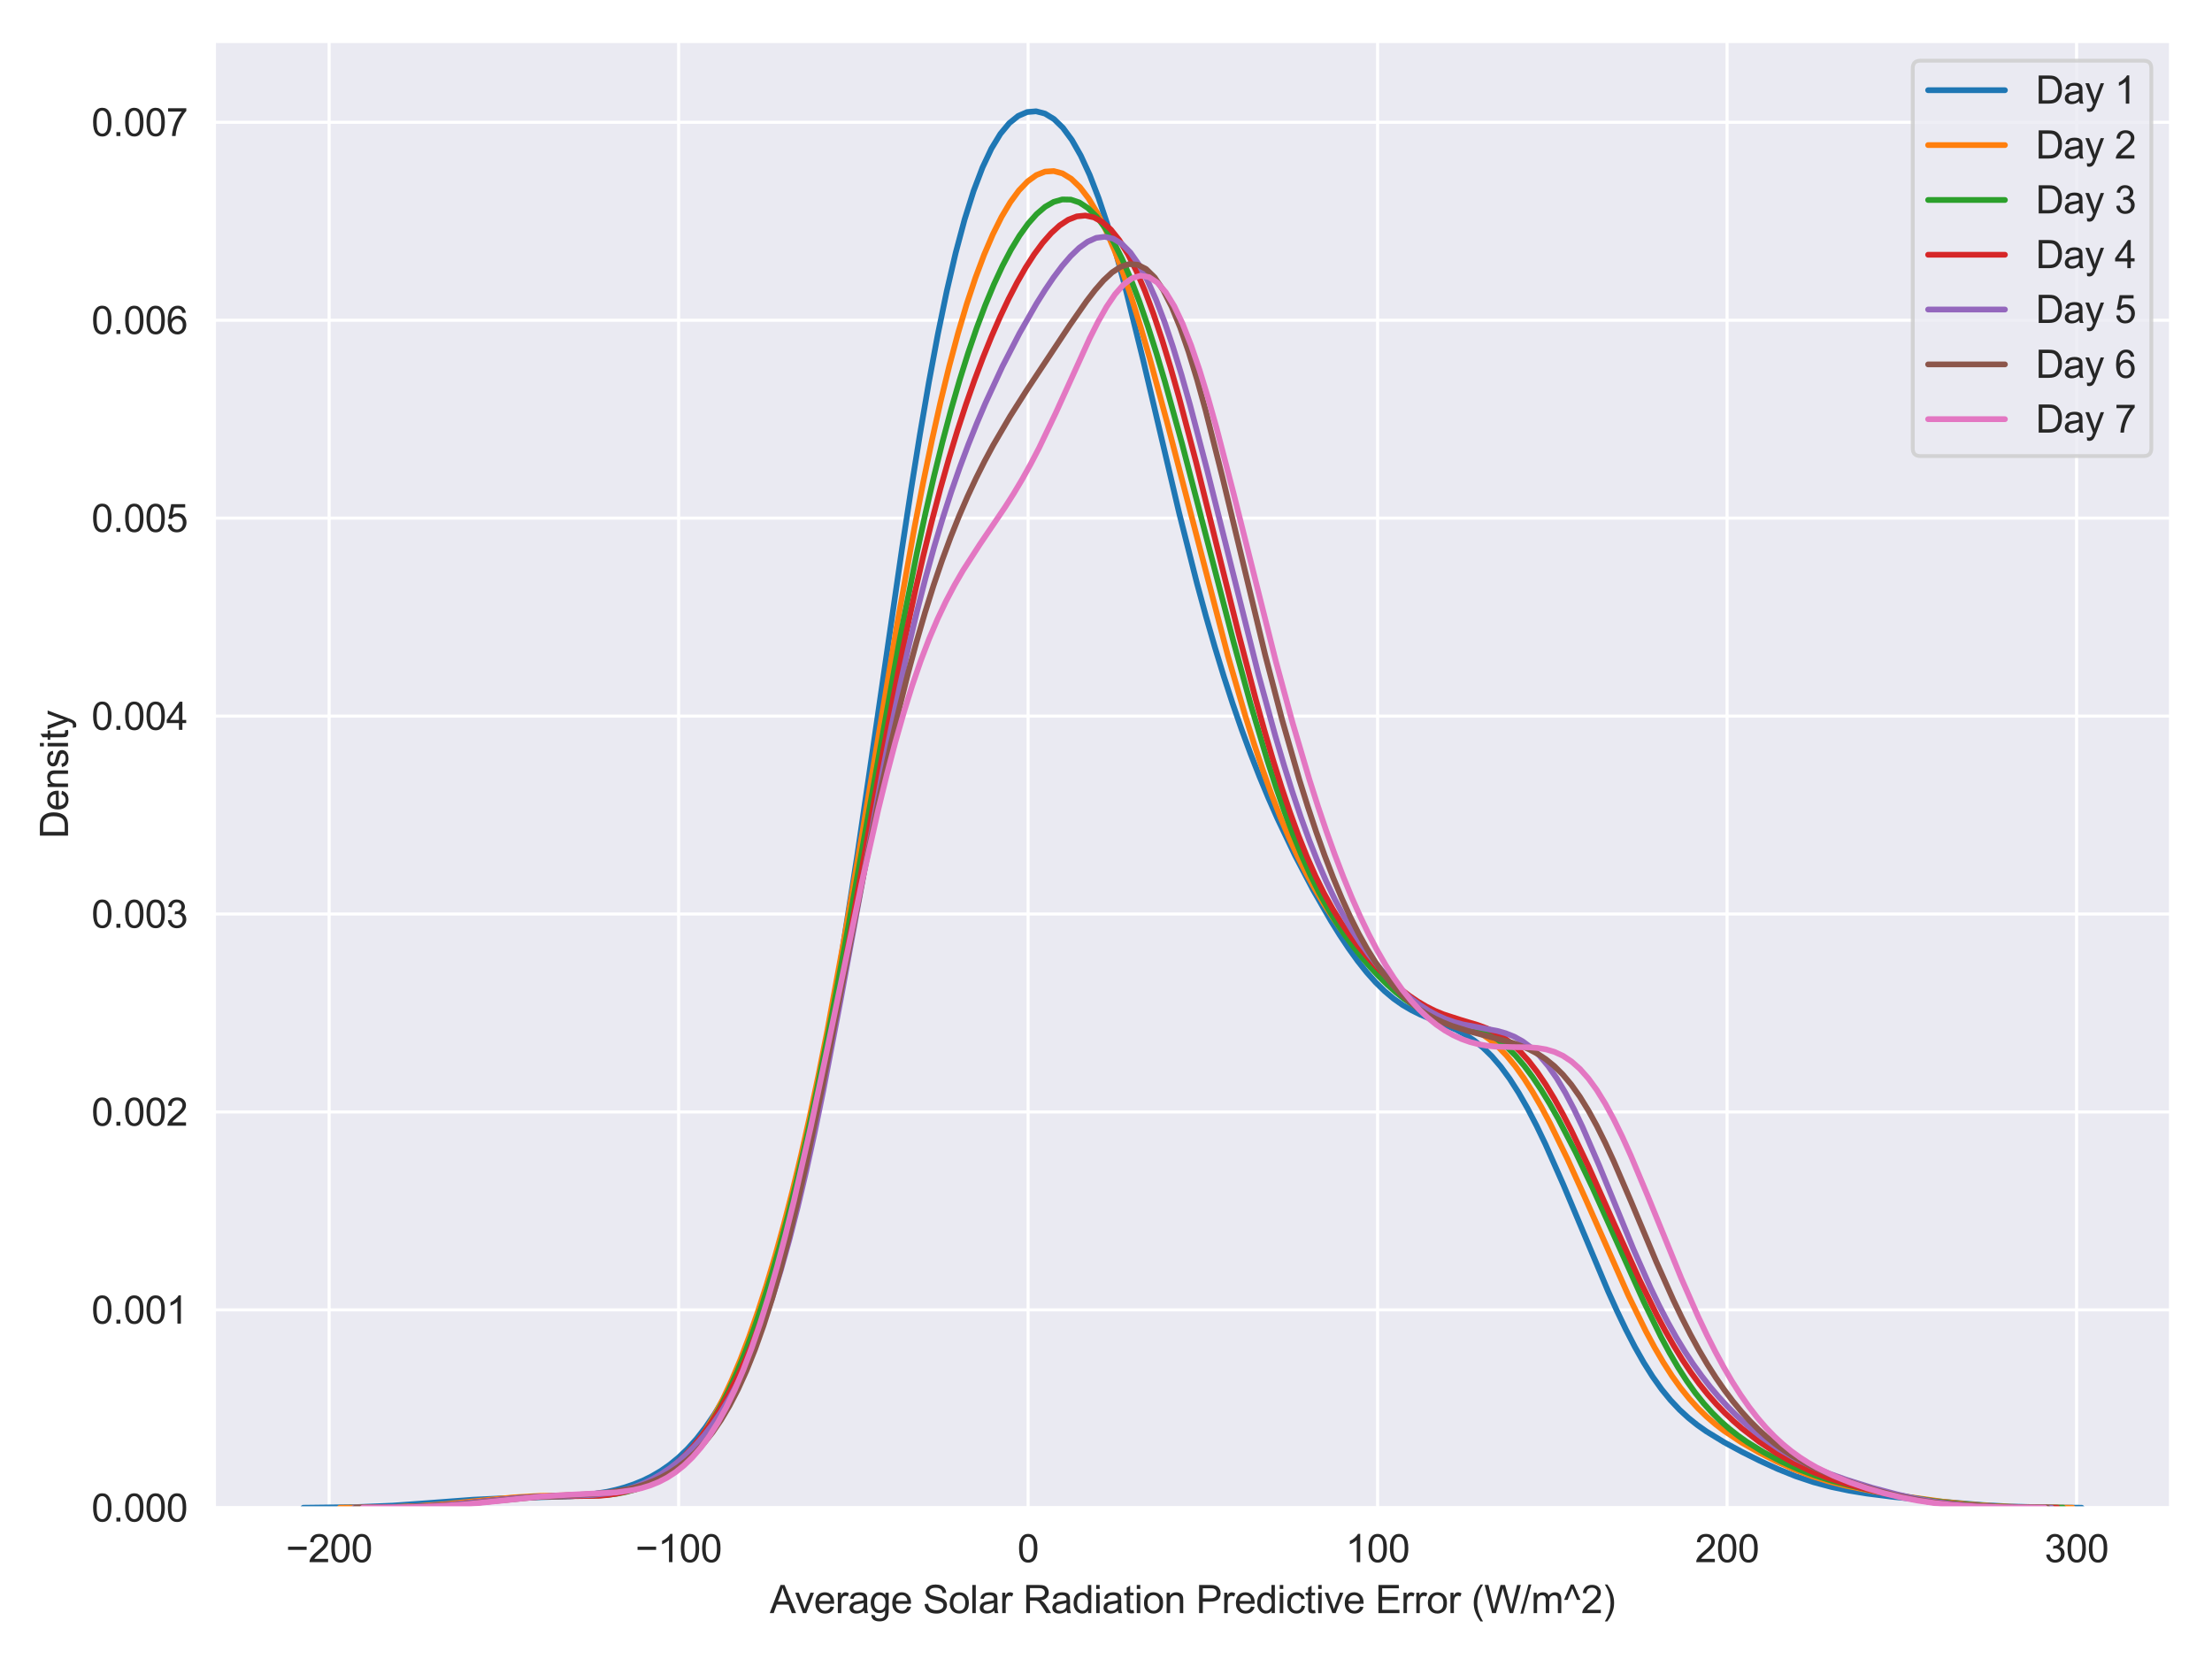 <?xml version="1.0" encoding="utf-8" standalone="no"?>
<!DOCTYPE svg PUBLIC "-//W3C//DTD SVG 1.1//EN"
  "http://www.w3.org/Graphics/SVG/1.1/DTD/svg11.dtd">
<svg xmlns:xlink="http://www.w3.org/1999/xlink" width="576pt" height="432pt" viewBox="0 0 576 432" xmlns="http://www.w3.org/2000/svg" version="1.1">
 <defs>
  <style type="text/css">*{stroke-linejoin: round; stroke-linecap: butt}</style>
 </defs>
 <g id="figure_1">
  <g id="patch_1">
   <path d="M 0 432 
L 576 432 
L 576 0 
L 0 0 
z
" style="fill: #ffffff"/>
  </g>
  <g id="axes_1">
   <g id="patch_2">
    <path d="M 55.843 392.627 
L 565.2 392.627 
L 565.2 10.8 
L 55.843 10.8 
z
" style="fill: #eaeaf2"/>
   </g>
   <g id="matplotlib.axis_1">
    <g id="xtick_1">
     <g id="line2d_1">
      <path d="M 85.703 392.627 
L 85.703 10.8 
" clip-path="url(#peebf43acaa)" style="fill: none; stroke: #ffffff; stroke-width: 0.8; stroke-linecap: round"/>
     </g>
     <g id="text_1">
      <!-- −200 -->
      <g style="fill: #262626" transform="translate(74.441 406.785) scale(0.1 -0.1)">
       <defs>
        <path id="ArialMT-2212" d="M 3381 1997 
L 356 1997 
L 356 2522 
L 3381 2522 
L 3381 1997 
z
" transform="scale(0.016)"/>
        <path id="ArialMT-32" d="M 3222 541 
L 3222 0 
L 194 0 
Q 188 203 259 391 
Q 375 700 629 1000 
Q 884 1300 1366 1694 
Q 2113 2306 2375 2664 
Q 2638 3022 2638 3341 
Q 2638 3675 2398 3904 
Q 2159 4134 1775 4134 
Q 1369 4134 1125 3890 
Q 881 3647 878 3216 
L 300 3275 
Q 359 3922 746 4261 
Q 1134 4600 1788 4600 
Q 2447 4600 2831 4234 
Q 3216 3869 3216 3328 
Q 3216 3053 3103 2787 
Q 2991 2522 2730 2228 
Q 2469 1934 1863 1422 
Q 1356 997 1212 845 
Q 1069 694 975 541 
L 3222 541 
z
" transform="scale(0.016)"/>
        <path id="ArialMT-30" d="M 266 2259 
Q 266 3072 433 3567 
Q 600 4063 929 4331 
Q 1259 4600 1759 4600 
Q 2128 4600 2406 4451 
Q 2684 4303 2865 4023 
Q 3047 3744 3150 3342 
Q 3253 2941 3253 2259 
Q 3253 1453 3087 958 
Q 2922 463 2592 192 
Q 2263 -78 1759 -78 
Q 1097 -78 719 397 
Q 266 969 266 2259 
z
M 844 2259 
Q 844 1131 1108 757 
Q 1372 384 1759 384 
Q 2147 384 2411 759 
Q 2675 1134 2675 2259 
Q 2675 3391 2411 3762 
Q 2147 4134 1753 4134 
Q 1366 4134 1134 3806 
Q 844 3388 844 2259 
z
" transform="scale(0.016)"/>
       </defs>
       <use xlink:href="#ArialMT-2212"/>
       <use xlink:href="#ArialMT-32" x="58.398"/>
       <use xlink:href="#ArialMT-30" x="114.014"/>
       <use xlink:href="#ArialMT-30" x="169.629"/>
      </g>
     </g>
    </g>
    <g id="xtick_2">
     <g id="line2d_2">
      <path d="M 176.709 392.627 
L 176.709 10.8 
" clip-path="url(#peebf43acaa)" style="fill: none; stroke: #ffffff; stroke-width: 0.8; stroke-linecap: round"/>
     </g>
     <g id="text_2">
      <!-- −100 -->
      <g style="fill: #262626" transform="translate(165.447 406.785) scale(0.1 -0.1)">
       <defs>
        <path id="ArialMT-31" d="M 2384 0 
L 1822 0 
L 1822 3584 
Q 1619 3391 1289 3197 
Q 959 3003 697 2906 
L 697 3450 
Q 1169 3672 1522 3987 
Q 1875 4303 2022 4600 
L 2384 4600 
L 2384 0 
z
" transform="scale(0.016)"/>
       </defs>
       <use xlink:href="#ArialMT-2212"/>
       <use xlink:href="#ArialMT-31" x="58.398"/>
       <use xlink:href="#ArialMT-30" x="114.014"/>
       <use xlink:href="#ArialMT-30" x="169.629"/>
      </g>
     </g>
    </g>
    <g id="xtick_3">
     <g id="line2d_3">
      <path d="M 267.715 392.627 
L 267.715 10.8 
" clip-path="url(#peebf43acaa)" style="fill: none; stroke: #ffffff; stroke-width: 0.8; stroke-linecap: round"/>
     </g>
     <g id="text_3">
      <!-- 0 -->
      <g style="fill: #262626" transform="translate(264.935 406.785) scale(0.1 -0.1)">
       <use xlink:href="#ArialMT-30"/>
      </g>
     </g>
    </g>
    <g id="xtick_4">
     <g id="line2d_4">
      <path d="M 358.721 392.627 
L 358.721 10.8 
" clip-path="url(#peebf43acaa)" style="fill: none; stroke: #ffffff; stroke-width: 0.8; stroke-linecap: round"/>
     </g>
     <g id="text_4">
      <!-- 100 -->
      <g style="fill: #262626" transform="translate(350.38 406.785) scale(0.1 -0.1)">
       <use xlink:href="#ArialMT-31"/>
       <use xlink:href="#ArialMT-30" x="55.615"/>
       <use xlink:href="#ArialMT-30" x="111.23"/>
      </g>
     </g>
    </g>
    <g id="xtick_5">
     <g id="line2d_5">
      <path d="M 449.727 392.627 
L 449.727 10.8 
" clip-path="url(#peebf43acaa)" style="fill: none; stroke: #ffffff; stroke-width: 0.8; stroke-linecap: round"/>
     </g>
     <g id="text_5">
      <!-- 200 -->
      <g style="fill: #262626" transform="translate(441.386 406.785) scale(0.1 -0.1)">
       <use xlink:href="#ArialMT-32"/>
       <use xlink:href="#ArialMT-30" x="55.615"/>
       <use xlink:href="#ArialMT-30" x="111.23"/>
      </g>
     </g>
    </g>
    <g id="xtick_6">
     <g id="line2d_6">
      <path d="M 540.733 392.627 
L 540.733 10.8 
" clip-path="url(#peebf43acaa)" style="fill: none; stroke: #ffffff; stroke-width: 0.8; stroke-linecap: round"/>
     </g>
     <g id="text_6">
      <!-- 300 -->
      <g style="fill: #262626" transform="translate(532.392 406.785) scale(0.1 -0.1)">
       <defs>
        <path id="ArialMT-33" d="M 269 1209 
L 831 1284 
Q 928 806 1161 595 
Q 1394 384 1728 384 
Q 2125 384 2398 659 
Q 2672 934 2672 1341 
Q 2672 1728 2419 1979 
Q 2166 2231 1775 2231 
Q 1616 2231 1378 2169 
L 1441 2663 
Q 1497 2656 1531 2656 
Q 1891 2656 2178 2843 
Q 2466 3031 2466 3422 
Q 2466 3731 2256 3934 
Q 2047 4138 1716 4138 
Q 1388 4138 1169 3931 
Q 950 3725 888 3313 
L 325 3413 
Q 428 3978 793 4289 
Q 1159 4600 1703 4600 
Q 2078 4600 2393 4439 
Q 2709 4278 2876 4000 
Q 3044 3722 3044 3409 
Q 3044 3113 2884 2869 
Q 2725 2625 2413 2481 
Q 2819 2388 3044 2092 
Q 3269 1797 3269 1353 
Q 3269 753 2831 336 
Q 2394 -81 1725 -81 
Q 1122 -81 723 278 
Q 325 638 269 1209 
z
" transform="scale(0.016)"/>
       </defs>
       <use xlink:href="#ArialMT-33"/>
       <use xlink:href="#ArialMT-30" x="55.615"/>
       <use xlink:href="#ArialMT-30" x="111.23"/>
      </g>
     </g>
    </g>
    <g id="text_7">
     <!-- Average Solar Radiation Predictive Error (W/m^2) -->
     <g style="fill: #262626" transform="translate(200.453 420.053) scale(0.1 -0.1)">
      <defs>
       <path id="ArialMT-41" d="M -9 0 
L 1750 4581 
L 2403 4581 
L 4278 0 
L 3588 0 
L 3053 1388 
L 1138 1388 
L 634 0 
L -9 0 
z
M 1313 1881 
L 2866 1881 
L 2388 3150 
Q 2169 3728 2063 4100 
Q 1975 3659 1816 3225 
L 1313 1881 
z
" transform="scale(0.016)"/>
       <path id="ArialMT-76" d="M 1344 0 
L 81 3319 
L 675 3319 
L 1388 1331 
Q 1503 1009 1600 663 
Q 1675 925 1809 1294 
L 2547 3319 
L 3125 3319 
L 1869 0 
L 1344 0 
z
" transform="scale(0.016)"/>
       <path id="ArialMT-65" d="M 2694 1069 
L 3275 997 
Q 3138 488 2766 206 
Q 2394 -75 1816 -75 
Q 1088 -75 661 373 
Q 234 822 234 1631 
Q 234 2469 665 2931 
Q 1097 3394 1784 3394 
Q 2450 3394 2872 2941 
Q 3294 2488 3294 1666 
Q 3294 1616 3291 1516 
L 816 1516 
Q 847 969 1125 678 
Q 1403 388 1819 388 
Q 2128 388 2347 550 
Q 2566 713 2694 1069 
z
M 847 1978 
L 2700 1978 
Q 2663 2397 2488 2606 
Q 2219 2931 1791 2931 
Q 1403 2931 1139 2672 
Q 875 2413 847 1978 
z
" transform="scale(0.016)"/>
       <path id="ArialMT-72" d="M 416 0 
L 416 3319 
L 922 3319 
L 922 2816 
Q 1116 3169 1280 3281 
Q 1444 3394 1641 3394 
Q 1925 3394 2219 3213 
L 2025 2691 
Q 1819 2813 1613 2813 
Q 1428 2813 1281 2702 
Q 1134 2591 1072 2394 
Q 978 2094 978 1738 
L 978 0 
L 416 0 
z
" transform="scale(0.016)"/>
       <path id="ArialMT-61" d="M 2588 409 
Q 2275 144 1986 34 
Q 1697 -75 1366 -75 
Q 819 -75 525 192 
Q 231 459 231 875 
Q 231 1119 342 1320 
Q 453 1522 633 1644 
Q 813 1766 1038 1828 
Q 1203 1872 1538 1913 
Q 2219 1994 2541 2106 
Q 2544 2222 2544 2253 
Q 2544 2597 2384 2738 
Q 2169 2928 1744 2928 
Q 1347 2928 1158 2789 
Q 969 2650 878 2297 
L 328 2372 
Q 403 2725 575 2942 
Q 747 3159 1072 3276 
Q 1397 3394 1825 3394 
Q 2250 3394 2515 3294 
Q 2781 3194 2906 3042 
Q 3031 2891 3081 2659 
Q 3109 2516 3109 2141 
L 3109 1391 
Q 3109 606 3145 398 
Q 3181 191 3288 0 
L 2700 0 
Q 2613 175 2588 409 
z
M 2541 1666 
Q 2234 1541 1622 1453 
Q 1275 1403 1131 1340 
Q 988 1278 909 1158 
Q 831 1038 831 891 
Q 831 666 1001 516 
Q 1172 366 1500 366 
Q 1825 366 2078 508 
Q 2331 650 2450 897 
Q 2541 1088 2541 1459 
L 2541 1666 
z
" transform="scale(0.016)"/>
       <path id="ArialMT-67" d="M 319 -275 
L 866 -356 
Q 900 -609 1056 -725 
Q 1266 -881 1628 -881 
Q 2019 -881 2231 -725 
Q 2444 -569 2519 -288 
Q 2563 -116 2559 434 
Q 2191 0 1641 0 
Q 956 0 581 494 
Q 206 988 206 1678 
Q 206 2153 378 2554 
Q 550 2956 876 3175 
Q 1203 3394 1644 3394 
Q 2231 3394 2613 2919 
L 2613 3319 
L 3131 3319 
L 3131 450 
Q 3131 -325 2973 -648 
Q 2816 -972 2473 -1159 
Q 2131 -1347 1631 -1347 
Q 1038 -1347 672 -1080 
Q 306 -813 319 -275 
z
M 784 1719 
Q 784 1066 1043 766 
Q 1303 466 1694 466 
Q 2081 466 2343 764 
Q 2606 1063 2606 1700 
Q 2606 2309 2336 2618 
Q 2066 2928 1684 2928 
Q 1309 2928 1046 2623 
Q 784 2319 784 1719 
z
" transform="scale(0.016)"/>
       <path id="ArialMT-20" transform="scale(0.016)"/>
       <path id="ArialMT-53" d="M 288 1472 
L 859 1522 
Q 900 1178 1048 958 
Q 1197 738 1509 602 
Q 1822 466 2213 466 
Q 2559 466 2825 569 
Q 3091 672 3220 851 
Q 3350 1031 3350 1244 
Q 3350 1459 3225 1620 
Q 3100 1781 2813 1891 
Q 2628 1963 1997 2114 
Q 1366 2266 1113 2400 
Q 784 2572 623 2826 
Q 463 3081 463 3397 
Q 463 3744 659 4045 
Q 856 4347 1234 4503 
Q 1613 4659 2075 4659 
Q 2584 4659 2973 4495 
Q 3363 4331 3572 4012 
Q 3781 3694 3797 3291 
L 3216 3247 
Q 3169 3681 2898 3903 
Q 2628 4125 2100 4125 
Q 1550 4125 1298 3923 
Q 1047 3722 1047 3438 
Q 1047 3191 1225 3031 
Q 1400 2872 2139 2705 
Q 2878 2538 3153 2413 
Q 3553 2228 3743 1945 
Q 3934 1663 3934 1294 
Q 3934 928 3725 604 
Q 3516 281 3123 101 
Q 2731 -78 2241 -78 
Q 1619 -78 1198 103 
Q 778 284 539 648 
Q 300 1013 288 1472 
z
" transform="scale(0.016)"/>
       <path id="ArialMT-6f" d="M 213 1659 
Q 213 2581 725 3025 
Q 1153 3394 1769 3394 
Q 2453 3394 2887 2945 
Q 3322 2497 3322 1706 
Q 3322 1066 3130 698 
Q 2938 331 2570 128 
Q 2203 -75 1769 -75 
Q 1072 -75 642 372 
Q 213 819 213 1659 
z
M 791 1659 
Q 791 1022 1069 705 
Q 1347 388 1769 388 
Q 2188 388 2466 706 
Q 2744 1025 2744 1678 
Q 2744 2294 2464 2611 
Q 2184 2928 1769 2928 
Q 1347 2928 1069 2612 
Q 791 2297 791 1659 
z
" transform="scale(0.016)"/>
       <path id="ArialMT-6c" d="M 409 0 
L 409 4581 
L 972 4581 
L 972 0 
L 409 0 
z
" transform="scale(0.016)"/>
       <path id="ArialMT-52" d="M 503 0 
L 503 4581 
L 2534 4581 
Q 3147 4581 3465 4457 
Q 3784 4334 3975 4021 
Q 4166 3709 4166 3331 
Q 4166 2844 3850 2509 
Q 3534 2175 2875 2084 
Q 3116 1969 3241 1856 
Q 3506 1613 3744 1247 
L 4541 0 
L 3778 0 
L 3172 953 
Q 2906 1366 2734 1584 
Q 2563 1803 2427 1890 
Q 2291 1978 2150 2013 
Q 2047 2034 1813 2034 
L 1109 2034 
L 1109 0 
L 503 0 
z
M 1109 2559 
L 2413 2559 
Q 2828 2559 3062 2645 
Q 3297 2731 3419 2920 
Q 3541 3109 3541 3331 
Q 3541 3656 3305 3865 
Q 3069 4075 2559 4075 
L 1109 4075 
L 1109 2559 
z
" transform="scale(0.016)"/>
       <path id="ArialMT-64" d="M 2575 0 
L 2575 419 
Q 2259 -75 1647 -75 
Q 1250 -75 917 144 
Q 584 363 401 755 
Q 219 1147 219 1656 
Q 219 2153 384 2558 
Q 550 2963 881 3178 
Q 1213 3394 1622 3394 
Q 1922 3394 2156 3267 
Q 2391 3141 2538 2938 
L 2538 4581 
L 3097 4581 
L 3097 0 
L 2575 0 
z
M 797 1656 
Q 797 1019 1065 703 
Q 1334 388 1700 388 
Q 2069 388 2326 689 
Q 2584 991 2584 1609 
Q 2584 2291 2321 2609 
Q 2059 2928 1675 2928 
Q 1300 2928 1048 2622 
Q 797 2316 797 1656 
z
" transform="scale(0.016)"/>
       <path id="ArialMT-69" d="M 425 3934 
L 425 4581 
L 988 4581 
L 988 3934 
L 425 3934 
z
M 425 0 
L 425 3319 
L 988 3319 
L 988 0 
L 425 0 
z
" transform="scale(0.016)"/>
       <path id="ArialMT-74" d="M 1650 503 
L 1731 6 
Q 1494 -44 1306 -44 
Q 1000 -44 831 53 
Q 663 150 594 308 
Q 525 466 525 972 
L 525 2881 
L 113 2881 
L 113 3319 
L 525 3319 
L 525 4141 
L 1084 4478 
L 1084 3319 
L 1650 3319 
L 1650 2881 
L 1084 2881 
L 1084 941 
Q 1084 700 1114 631 
Q 1144 563 1211 522 
Q 1278 481 1403 481 
Q 1497 481 1650 503 
z
" transform="scale(0.016)"/>
       <path id="ArialMT-6e" d="M 422 0 
L 422 3319 
L 928 3319 
L 928 2847 
Q 1294 3394 1984 3394 
Q 2284 3394 2536 3286 
Q 2788 3178 2913 3003 
Q 3038 2828 3088 2588 
Q 3119 2431 3119 2041 
L 3119 0 
L 2556 0 
L 2556 2019 
Q 2556 2363 2490 2533 
Q 2425 2703 2258 2804 
Q 2091 2906 1866 2906 
Q 1506 2906 1245 2678 
Q 984 2450 984 1813 
L 984 0 
L 422 0 
z
" transform="scale(0.016)"/>
       <path id="ArialMT-50" d="M 494 0 
L 494 4581 
L 2222 4581 
Q 2678 4581 2919 4538 
Q 3256 4481 3484 4323 
Q 3713 4166 3852 3881 
Q 3991 3597 3991 3256 
Q 3991 2672 3619 2267 
Q 3247 1863 2275 1863 
L 1100 1863 
L 1100 0 
L 494 0 
z
M 1100 2403 
L 2284 2403 
Q 2872 2403 3119 2622 
Q 3366 2841 3366 3238 
Q 3366 3525 3220 3729 
Q 3075 3934 2838 4000 
Q 2684 4041 2272 4041 
L 1100 4041 
L 1100 2403 
z
" transform="scale(0.016)"/>
       <path id="ArialMT-63" d="M 2588 1216 
L 3141 1144 
Q 3050 572 2676 248 
Q 2303 -75 1759 -75 
Q 1078 -75 664 370 
Q 250 816 250 1647 
Q 250 2184 428 2587 
Q 606 2991 970 3192 
Q 1334 3394 1763 3394 
Q 2303 3394 2647 3120 
Q 2991 2847 3088 2344 
L 2541 2259 
Q 2463 2594 2264 2762 
Q 2066 2931 1784 2931 
Q 1359 2931 1093 2626 
Q 828 2322 828 1663 
Q 828 994 1084 691 
Q 1341 388 1753 388 
Q 2084 388 2306 591 
Q 2528 794 2588 1216 
z
" transform="scale(0.016)"/>
       <path id="ArialMT-45" d="M 506 0 
L 506 4581 
L 3819 4581 
L 3819 4041 
L 1113 4041 
L 1113 2638 
L 3647 2638 
L 3647 2100 
L 1113 2100 
L 1113 541 
L 3925 541 
L 3925 0 
L 506 0 
z
" transform="scale(0.016)"/>
       <path id="ArialMT-28" d="M 1497 -1347 
Q 1031 -759 709 28 
Q 388 816 388 1659 
Q 388 2403 628 3084 
Q 909 3875 1497 4659 
L 1900 4659 
Q 1522 4009 1400 3731 
Q 1209 3300 1100 2831 
Q 966 2247 966 1656 
Q 966 153 1900 -1347 
L 1497 -1347 
z
" transform="scale(0.016)"/>
       <path id="ArialMT-57" d="M 1294 0 
L 78 4581 
L 700 4581 
L 1397 1578 
Q 1509 1106 1591 641 
Q 1766 1375 1797 1488 
L 2669 4581 
L 3400 4581 
L 4056 2263 
Q 4303 1400 4413 641 
Q 4500 1075 4641 1638 
L 5359 4581 
L 5969 4581 
L 4713 0 
L 4128 0 
L 3163 3491 
Q 3041 3928 3019 4028 
Q 2947 3713 2884 3491 
L 1913 0 
L 1294 0 
z
" transform="scale(0.016)"/>
       <path id="ArialMT-2f" d="M 0 -78 
L 1328 4659 
L 1778 4659 
L 453 -78 
L 0 -78 
z
" transform="scale(0.016)"/>
       <path id="ArialMT-6d" d="M 422 0 
L 422 3319 
L 925 3319 
L 925 2853 
Q 1081 3097 1340 3245 
Q 1600 3394 1931 3394 
Q 2300 3394 2536 3241 
Q 2772 3088 2869 2813 
Q 3263 3394 3894 3394 
Q 4388 3394 4653 3120 
Q 4919 2847 4919 2278 
L 4919 0 
L 4359 0 
L 4359 2091 
Q 4359 2428 4304 2576 
Q 4250 2725 4106 2815 
Q 3963 2906 3769 2906 
Q 3419 2906 3187 2673 
Q 2956 2441 2956 1928 
L 2956 0 
L 2394 0 
L 2394 2156 
Q 2394 2531 2256 2718 
Q 2119 2906 1806 2906 
Q 1569 2906 1367 2781 
Q 1166 2656 1075 2415 
Q 984 2175 984 1722 
L 984 0 
L 422 0 
z
" transform="scale(0.016)"/>
       <path id="ArialMT-5e" d="M 747 2156 
L 169 2156 
L 1272 4659 
L 1725 4659 
L 2834 2156 
L 2269 2156 
L 1497 4022 
L 747 2156 
z
" transform="scale(0.016)"/>
       <path id="ArialMT-29" d="M 791 -1347 
L 388 -1347 
Q 1322 153 1322 1656 
Q 1322 2244 1188 2822 
Q 1081 3291 891 3722 
Q 769 4003 388 4659 
L 791 4659 
Q 1378 3875 1659 3084 
Q 1900 2403 1900 1659 
Q 1900 816 1576 28 
Q 1253 -759 791 -1347 
z
" transform="scale(0.016)"/>
      </defs>
      <use xlink:href="#ArialMT-41"/>
      <use xlink:href="#ArialMT-76" x="64.949"/>
      <use xlink:href="#ArialMT-65" x="114.949"/>
      <use xlink:href="#ArialMT-72" x="170.564"/>
      <use xlink:href="#ArialMT-61" x="203.865"/>
      <use xlink:href="#ArialMT-67" x="259.48"/>
      <use xlink:href="#ArialMT-65" x="315.096"/>
      <use xlink:href="#ArialMT-20" x="370.711"/>
      <use xlink:href="#ArialMT-53" x="398.494"/>
      <use xlink:href="#ArialMT-6f" x="465.193"/>
      <use xlink:href="#ArialMT-6c" x="520.809"/>
      <use xlink:href="#ArialMT-61" x="543.025"/>
      <use xlink:href="#ArialMT-72" x="598.641"/>
      <use xlink:href="#ArialMT-20" x="631.941"/>
      <use xlink:href="#ArialMT-52" x="659.725"/>
      <use xlink:href="#ArialMT-61" x="731.941"/>
      <use xlink:href="#ArialMT-64" x="787.557"/>
      <use xlink:href="#ArialMT-69" x="843.172"/>
      <use xlink:href="#ArialMT-61" x="865.389"/>
      <use xlink:href="#ArialMT-74" x="921.004"/>
      <use xlink:href="#ArialMT-69" x="948.787"/>
      <use xlink:href="#ArialMT-6f" x="971.004"/>
      <use xlink:href="#ArialMT-6e" x="1026.619"/>
      <use xlink:href="#ArialMT-20" x="1082.234"/>
      <use xlink:href="#ArialMT-50" x="1110.018"/>
      <use xlink:href="#ArialMT-72" x="1176.717"/>
      <use xlink:href="#ArialMT-65" x="1210.018"/>
      <use xlink:href="#ArialMT-64" x="1265.633"/>
      <use xlink:href="#ArialMT-69" x="1321.248"/>
      <use xlink:href="#ArialMT-63" x="1343.465"/>
      <use xlink:href="#ArialMT-74" x="1393.465"/>
      <use xlink:href="#ArialMT-69" x="1421.248"/>
      <use xlink:href="#ArialMT-76" x="1443.465"/>
      <use xlink:href="#ArialMT-65" x="1493.465"/>
      <use xlink:href="#ArialMT-20" x="1549.08"/>
      <use xlink:href="#ArialMT-45" x="1576.863"/>
      <use xlink:href="#ArialMT-72" x="1643.562"/>
      <use xlink:href="#ArialMT-72" x="1676.863"/>
      <use xlink:href="#ArialMT-6f" x="1710.164"/>
      <use xlink:href="#ArialMT-72" x="1765.779"/>
      <use xlink:href="#ArialMT-20" x="1799.08"/>
      <use xlink:href="#ArialMT-28" x="1826.863"/>
      <use xlink:href="#ArialMT-57" x="1860.164"/>
      <use xlink:href="#ArialMT-2f" x="1954.549"/>
      <use xlink:href="#ArialMT-6d" x="1982.332"/>
      <use xlink:href="#ArialMT-5e" x="2065.633"/>
      <use xlink:href="#ArialMT-32" x="2112.557"/>
      <use xlink:href="#ArialMT-29" x="2168.172"/>
     </g>
    </g>
   </g>
   <g id="matplotlib.axis_2">
    <g id="ytick_1">
     <g id="line2d_7">
      <path d="M 55.843 392.627 
L 565.2 392.627 
" clip-path="url(#peebf43acaa)" style="fill: none; stroke: #ffffff; stroke-width: 0.8; stroke-linecap: round"/>
     </g>
     <g id="text_8">
      <!-- 0.000 -->
      <g style="fill: #262626" transform="translate(23.821 396.206) scale(0.1 -0.1)">
       <defs>
        <path id="ArialMT-2e" d="M 581 0 
L 581 641 
L 1222 641 
L 1222 0 
L 581 0 
z
" transform="scale(0.016)"/>
       </defs>
       <use xlink:href="#ArialMT-30"/>
       <use xlink:href="#ArialMT-2e" x="55.615"/>
       <use xlink:href="#ArialMT-30" x="83.398"/>
       <use xlink:href="#ArialMT-30" x="139.014"/>
       <use xlink:href="#ArialMT-30" x="194.629"/>
      </g>
     </g>
    </g>
    <g id="ytick_2">
     <g id="line2d_8">
      <path d="M 55.843 341.087 
L 565.2 341.087 
" clip-path="url(#peebf43acaa)" style="fill: none; stroke: #ffffff; stroke-width: 0.8; stroke-linecap: round"/>
     </g>
     <g id="text_9">
      <!-- 0.001 -->
      <g style="fill: #262626" transform="translate(23.821 344.666) scale(0.1 -0.1)">
       <use xlink:href="#ArialMT-30"/>
       <use xlink:href="#ArialMT-2e" x="55.615"/>
       <use xlink:href="#ArialMT-30" x="83.398"/>
       <use xlink:href="#ArialMT-30" x="139.014"/>
       <use xlink:href="#ArialMT-31" x="194.629"/>
      </g>
     </g>
    </g>
    <g id="ytick_3">
     <g id="line2d_9">
      <path d="M 55.843 289.547 
L 565.2 289.547 
" clip-path="url(#peebf43acaa)" style="fill: none; stroke: #ffffff; stroke-width: 0.8; stroke-linecap: round"/>
     </g>
     <g id="text_10">
      <!-- 0.002 -->
      <g style="fill: #262626" transform="translate(23.821 293.126) scale(0.1 -0.1)">
       <use xlink:href="#ArialMT-30"/>
       <use xlink:href="#ArialMT-2e" x="55.615"/>
       <use xlink:href="#ArialMT-30" x="83.398"/>
       <use xlink:href="#ArialMT-30" x="139.014"/>
       <use xlink:href="#ArialMT-32" x="194.629"/>
      </g>
     </g>
    </g>
    <g id="ytick_4">
     <g id="line2d_10">
      <path d="M 55.843 238.007 
L 565.2 238.007 
" clip-path="url(#peebf43acaa)" style="fill: none; stroke: #ffffff; stroke-width: 0.8; stroke-linecap: round"/>
     </g>
     <g id="text_11">
      <!-- 0.003 -->
      <g style="fill: #262626" transform="translate(23.821 241.586) scale(0.1 -0.1)">
       <use xlink:href="#ArialMT-30"/>
       <use xlink:href="#ArialMT-2e" x="55.615"/>
       <use xlink:href="#ArialMT-30" x="83.398"/>
       <use xlink:href="#ArialMT-30" x="139.014"/>
       <use xlink:href="#ArialMT-33" x="194.629"/>
      </g>
     </g>
    </g>
    <g id="ytick_5">
     <g id="line2d_11">
      <path d="M 55.843 186.467 
L 565.2 186.467 
" clip-path="url(#peebf43acaa)" style="fill: none; stroke: #ffffff; stroke-width: 0.8; stroke-linecap: round"/>
     </g>
     <g id="text_12">
      <!-- 0.004 -->
      <g style="fill: #262626" transform="translate(23.821 190.045) scale(0.1 -0.1)">
       <defs>
        <path id="ArialMT-34" d="M 2069 0 
L 2069 1097 
L 81 1097 
L 81 1613 
L 2172 4581 
L 2631 4581 
L 2631 1613 
L 3250 1613 
L 3250 1097 
L 2631 1097 
L 2631 0 
L 2069 0 
z
M 2069 1613 
L 2069 3678 
L 634 1613 
L 2069 1613 
z
" transform="scale(0.016)"/>
       </defs>
       <use xlink:href="#ArialMT-30"/>
       <use xlink:href="#ArialMT-2e" x="55.615"/>
       <use xlink:href="#ArialMT-30" x="83.398"/>
       <use xlink:href="#ArialMT-30" x="139.014"/>
       <use xlink:href="#ArialMT-34" x="194.629"/>
      </g>
     </g>
    </g>
    <g id="ytick_6">
     <g id="line2d_12">
      <path d="M 55.843 134.926 
L 565.2 134.926 
" clip-path="url(#peebf43acaa)" style="fill: none; stroke: #ffffff; stroke-width: 0.8; stroke-linecap: round"/>
     </g>
     <g id="text_13">
      <!-- 0.005 -->
      <g style="fill: #262626" transform="translate(23.821 138.505) scale(0.1 -0.1)">
       <defs>
        <path id="ArialMT-35" d="M 266 1200 
L 856 1250 
Q 922 819 1161 601 
Q 1400 384 1738 384 
Q 2144 384 2425 690 
Q 2706 997 2706 1503 
Q 2706 1984 2436 2262 
Q 2166 2541 1728 2541 
Q 1456 2541 1237 2417 
Q 1019 2294 894 2097 
L 366 2166 
L 809 4519 
L 3088 4519 
L 3088 3981 
L 1259 3981 
L 1013 2750 
Q 1425 3038 1878 3038 
Q 2478 3038 2890 2622 
Q 3303 2206 3303 1553 
Q 3303 931 2941 478 
Q 2500 -78 1738 -78 
Q 1113 -78 717 272 
Q 322 622 266 1200 
z
" transform="scale(0.016)"/>
       </defs>
       <use xlink:href="#ArialMT-30"/>
       <use xlink:href="#ArialMT-2e" x="55.615"/>
       <use xlink:href="#ArialMT-30" x="83.398"/>
       <use xlink:href="#ArialMT-30" x="139.014"/>
       <use xlink:href="#ArialMT-35" x="194.629"/>
      </g>
     </g>
    </g>
    <g id="ytick_7">
     <g id="line2d_13">
      <path d="M 55.843 83.386 
L 565.2 83.386 
" clip-path="url(#peebf43acaa)" style="fill: none; stroke: #ffffff; stroke-width: 0.8; stroke-linecap: round"/>
     </g>
     <g id="text_14">
      <!-- 0.006 -->
      <g style="fill: #262626" transform="translate(23.821 86.965) scale(0.1 -0.1)">
       <defs>
        <path id="ArialMT-36" d="M 3184 3459 
L 2625 3416 
Q 2550 3747 2413 3897 
Q 2184 4138 1850 4138 
Q 1581 4138 1378 3988 
Q 1113 3794 959 3422 
Q 806 3050 800 2363 
Q 1003 2672 1297 2822 
Q 1591 2972 1913 2972 
Q 2475 2972 2870 2558 
Q 3266 2144 3266 1488 
Q 3266 1056 3080 686 
Q 2894 316 2569 119 
Q 2244 -78 1831 -78 
Q 1128 -78 684 439 
Q 241 956 241 2144 
Q 241 3472 731 4075 
Q 1159 4600 1884 4600 
Q 2425 4600 2770 4297 
Q 3116 3994 3184 3459 
z
M 888 1484 
Q 888 1194 1011 928 
Q 1134 663 1356 523 
Q 1578 384 1822 384 
Q 2178 384 2434 671 
Q 2691 959 2691 1453 
Q 2691 1928 2437 2201 
Q 2184 2475 1800 2475 
Q 1419 2475 1153 2201 
Q 888 1928 888 1484 
z
" transform="scale(0.016)"/>
       </defs>
       <use xlink:href="#ArialMT-30"/>
       <use xlink:href="#ArialMT-2e" x="55.615"/>
       <use xlink:href="#ArialMT-30" x="83.398"/>
       <use xlink:href="#ArialMT-30" x="139.014"/>
       <use xlink:href="#ArialMT-36" x="194.629"/>
      </g>
     </g>
    </g>
    <g id="ytick_8">
     <g id="line2d_14">
      <path d="M 55.843 31.846 
L 565.2 31.846 
" clip-path="url(#peebf43acaa)" style="fill: none; stroke: #ffffff; stroke-width: 0.8; stroke-linecap: round"/>
     </g>
     <g id="text_15">
      <!-- 0.007 -->
      <g style="fill: #262626" transform="translate(23.821 35.425) scale(0.1 -0.1)">
       <defs>
        <path id="ArialMT-37" d="M 303 3981 
L 303 4522 
L 3269 4522 
L 3269 4084 
Q 2831 3619 2401 2847 
Q 1972 2075 1738 1259 
Q 1569 684 1522 0 
L 944 0 
Q 953 541 1156 1306 
Q 1359 2072 1739 2783 
Q 2119 3494 2547 3981 
L 303 3981 
z
" transform="scale(0.016)"/>
       </defs>
       <use xlink:href="#ArialMT-30"/>
       <use xlink:href="#ArialMT-2e" x="55.615"/>
       <use xlink:href="#ArialMT-30" x="83.398"/>
       <use xlink:href="#ArialMT-30" x="139.014"/>
       <use xlink:href="#ArialMT-37" x="194.629"/>
      </g>
     </g>
    </g>
    <g id="text_16">
     <!-- Density -->
     <g style="fill: #262626" transform="translate(17.716 218.386) rotate(-90) scale(0.1 -0.1)">
      <defs>
       <path id="ArialMT-44" d="M 494 0 
L 494 4581 
L 2072 4581 
Q 2606 4581 2888 4516 
Q 3281 4425 3559 4188 
Q 3922 3881 4101 3404 
Q 4281 2928 4281 2316 
Q 4281 1794 4159 1391 
Q 4038 988 3847 723 
Q 3656 459 3429 307 
Q 3203 156 2883 78 
Q 2563 0 2147 0 
L 494 0 
z
M 1100 541 
L 2078 541 
Q 2531 541 2789 625 
Q 3047 709 3200 863 
Q 3416 1078 3536 1442 
Q 3656 1806 3656 2325 
Q 3656 3044 3420 3430 
Q 3184 3816 2847 3947 
Q 2603 4041 2063 4041 
L 1100 4041 
L 1100 541 
z
" transform="scale(0.016)"/>
       <path id="ArialMT-73" d="M 197 991 
L 753 1078 
Q 800 744 1014 566 
Q 1228 388 1613 388 
Q 2000 388 2187 545 
Q 2375 703 2375 916 
Q 2375 1106 2209 1216 
Q 2094 1291 1634 1406 
Q 1016 1563 777 1677 
Q 538 1791 414 1992 
Q 291 2194 291 2438 
Q 291 2659 392 2848 
Q 494 3038 669 3163 
Q 800 3259 1026 3326 
Q 1253 3394 1513 3394 
Q 1903 3394 2198 3281 
Q 2494 3169 2634 2976 
Q 2775 2784 2828 2463 
L 2278 2388 
Q 2241 2644 2061 2787 
Q 1881 2931 1553 2931 
Q 1166 2931 1000 2803 
Q 834 2675 834 2503 
Q 834 2394 903 2306 
Q 972 2216 1119 2156 
Q 1203 2125 1616 2013 
Q 2213 1853 2448 1751 
Q 2684 1650 2818 1456 
Q 2953 1263 2953 975 
Q 2953 694 2789 445 
Q 2625 197 2315 61 
Q 2006 -75 1616 -75 
Q 969 -75 630 194 
Q 291 463 197 991 
z
" transform="scale(0.016)"/>
       <path id="ArialMT-79" d="M 397 -1278 
L 334 -750 
Q 519 -800 656 -800 
Q 844 -800 956 -737 
Q 1069 -675 1141 -563 
Q 1194 -478 1313 -144 
Q 1328 -97 1363 -6 
L 103 3319 
L 709 3319 
L 1400 1397 
Q 1534 1031 1641 628 
Q 1738 1016 1872 1384 
L 2581 3319 
L 3144 3319 
L 1881 -56 
Q 1678 -603 1566 -809 
Q 1416 -1088 1222 -1217 
Q 1028 -1347 759 -1347 
Q 597 -1347 397 -1278 
z
" transform="scale(0.016)"/>
      </defs>
      <use xlink:href="#ArialMT-44"/>
      <use xlink:href="#ArialMT-65" x="72.217"/>
      <use xlink:href="#ArialMT-6e" x="127.832"/>
      <use xlink:href="#ArialMT-73" x="183.447"/>
      <use xlink:href="#ArialMT-69" x="233.447"/>
      <use xlink:href="#ArialMT-74" x="255.664"/>
      <use xlink:href="#ArialMT-79" x="283.447"/>
     </g>
    </g>
   </g>
   <g id="line2d_15">
    <path d="M 78.995 392.611 
L 92.956 392.444 
L 102.264 392.058 
L 111.572 391.392 
L 123.206 390.52 
L 130.187 390.193 
L 148.802 389.624 
L 153.456 389.195 
L 158.11 388.457 
L 160.436 387.935 
L 162.763 387.289 
L 165.09 386.499 
L 167.417 385.544 
L 169.744 384.397 
L 172.071 383.03 
L 174.398 381.411 
L 176.725 379.506 
L 179.052 377.277 
L 181.379 374.689 
L 183.705 371.703 
L 186.032 368.283 
L 188.359 364.393 
L 190.686 359.997 
L 193.013 355.058 
L 195.34 349.538 
L 197.667 343.394 
L 199.994 336.578 
L 202.321 329.039 
L 204.647 320.722 
L 206.974 311.572 
L 209.301 301.541 
L 211.628 290.592 
L 213.955 278.708 
L 216.282 265.899 
L 218.609 252.209 
L 223.263 222.544 
L 227.916 190.802 
L 234.897 142.788 
L 237.224 127.569 
L 239.551 113.097 
L 241.878 99.555 
L 244.205 87.094 
L 246.532 75.828 
L 248.859 65.832 
L 251.185 57.141 
L 253.512 49.751 
L 255.839 43.622 
L 258.166 38.687 
L 260.493 34.863 
L 262.82 32.057 
L 265.147 30.184 
L 267.474 29.174 
L 269.801 28.981 
L 272.127 29.589 
L 274.454 31.009 
L 276.781 33.274 
L 279.108 36.43 
L 281.435 40.523 
L 283.762 45.585 
L 286.089 51.621 
L 288.416 58.6 
L 290.743 66.451 
L 293.07 75.061 
L 297.723 93.948 
L 307.031 133.519 
L 311.685 151.884 
L 314.012 160.42 
L 316.338 168.491 
L 318.665 176.095 
L 320.992 183.247 
L 323.319 189.967 
L 325.646 196.281 
L 327.973 202.22 
L 330.3 207.813 
L 332.627 213.095 
L 337.281 222.853 
L 341.934 231.723 
L 346.588 239.809 
L 348.915 243.542 
L 351.242 247.039 
L 353.569 250.268 
L 355.896 253.201 
L 358.223 255.812 
L 360.55 258.091 
L 362.876 260.039 
L 365.203 261.678 
L 367.53 263.044 
L 369.857 264.194 
L 379.165 268.131 
L 381.492 269.381 
L 383.818 270.905 
L 386.145 272.774 
L 388.472 275.045 
L 390.799 277.756 
L 393.126 280.927 
L 395.453 284.56 
L 397.78 288.634 
L 400.107 293.117 
L 402.434 297.958 
L 407.087 308.475 
L 418.722 336.182 
L 421.049 341.34 
L 423.376 346.2 
L 425.703 350.705 
L 428.029 354.813 
L 430.356 358.499 
L 432.683 361.76 
L 435.01 364.609 
L 437.337 367.081 
L 439.664 369.219 
L 441.991 371.081 
L 444.318 372.724 
L 448.972 375.564 
L 453.625 378.072 
L 458.279 380.397 
L 462.933 382.53 
L 467.587 384.402 
L 472.241 385.958 
L 476.894 387.198 
L 481.548 388.169 
L 486.202 388.93 
L 493.183 389.809 
L 504.817 390.967 
L 516.452 391.918 
L 523.432 392.292 
L 532.74 392.538 
L 542.047 392.611 
L 542.047 392.611 
" clip-path="url(#peebf43acaa)" style="fill: none; stroke: #1f77b4; stroke-width: 1.5; stroke-linecap: round"/>
   </g>
   <g id="line2d_16">
    <path d="M 88.481 392.61 
L 102.085 392.443 
L 108.887 392.173 
L 115.689 391.697 
L 124.758 390.791 
L 133.828 389.911 
L 140.63 389.516 
L 147.432 389.373 
L 154.234 389.265 
L 158.769 388.998 
L 161.036 388.736 
L 163.304 388.347 
L 165.571 387.795 
L 167.839 387.041 
L 170.106 386.042 
L 172.373 384.754 
L 174.641 383.133 
L 176.908 381.135 
L 179.175 378.723 
L 181.443 375.863 
L 183.71 372.526 
L 185.977 368.693 
L 188.245 364.347 
L 190.512 359.48 
L 192.78 354.084 
L 195.047 348.151 
L 197.314 341.676 
L 199.582 334.644 
L 201.849 327.04 
L 204.116 318.844 
L 206.384 310.031 
L 208.651 300.579 
L 210.919 290.47 
L 213.186 279.697 
L 215.453 268.27 
L 219.988 243.607 
L 224.523 217.067 
L 233.592 162.66 
L 238.127 137.347 
L 240.394 125.647 
L 242.662 114.702 
L 244.929 104.567 
L 247.197 95.267 
L 249.464 86.806 
L 251.731 79.172 
L 253.999 72.346 
L 256.266 66.302 
L 258.533 61.019 
L 260.801 56.479 
L 263.068 52.669 
L 265.335 49.583 
L 267.603 47.221 
L 269.87 45.587 
L 272.138 44.691 
L 274.405 44.543 
L 276.672 45.158 
L 278.94 46.549 
L 281.207 48.727 
L 283.474 51.7 
L 285.742 55.469 
L 288.009 60.022 
L 290.277 65.334 
L 292.544 71.367 
L 294.811 78.062 
L 297.079 85.348 
L 299.346 93.143 
L 303.881 109.875 
L 319.752 170.812 
L 324.287 186.442 
L 326.555 193.678 
L 328.822 200.475 
L 331.089 206.808 
L 333.357 212.661 
L 335.624 218.036 
L 337.891 222.95 
L 340.159 227.436 
L 342.426 231.536 
L 344.693 235.302 
L 346.961 238.786 
L 349.228 242.035 
L 353.763 247.951 
L 356.03 250.646 
L 358.298 253.157 
L 360.565 255.465 
L 362.832 257.546 
L 365.1 259.379 
L 367.367 260.956 
L 369.635 262.281 
L 371.902 263.382 
L 376.437 265.123 
L 380.971 266.765 
L 383.239 267.773 
L 385.506 269.023 
L 387.774 270.588 
L 390.041 272.523 
L 392.308 274.862 
L 394.576 277.622 
L 396.843 280.795 
L 399.11 284.363 
L 401.378 288.291 
L 403.645 292.54 
L 408.18 301.818 
L 412.715 311.824 
L 424.052 337.392 
L 428.586 346.666 
L 430.854 350.88 
L 433.121 354.761 
L 435.388 358.286 
L 437.656 361.451 
L 439.923 364.264 
L 442.19 366.749 
L 444.458 368.942 
L 446.725 370.884 
L 448.993 372.619 
L 453.527 375.632 
L 458.062 378.238 
L 462.597 380.558 
L 467.132 382.602 
L 471.666 384.337 
L 476.201 385.756 
L 480.736 386.898 
L 487.538 388.259 
L 496.607 389.753 
L 505.677 391.01 
L 512.479 391.723 
L 519.281 392.194 
L 526.083 392.452 
L 537.42 392.602 
L 539.687 392.611 
L 539.687 392.611 
" clip-path="url(#peebf43acaa)" style="fill: none; stroke: #ff7f0e; stroke-width: 1.5; stroke-linecap: round"/>
   </g>
   <g id="line2d_17">
    <path d="M 93.972 392.606 
L 105.109 392.47 
L 111.791 392.22 
L 118.473 391.755 
L 127.383 390.83 
L 136.292 389.943 
L 140.747 389.687 
L 147.429 389.572 
L 154.111 389.509 
L 158.566 389.222 
L 160.793 388.928 
L 163.021 388.498 
L 165.248 387.904 
L 167.475 387.118 
L 169.703 386.111 
L 171.93 384.854 
L 174.158 383.316 
L 176.385 381.467 
L 178.612 379.273 
L 180.84 376.704 
L 183.067 373.728 
L 185.295 370.315 
L 187.522 366.436 
L 189.749 362.065 
L 191.977 357.179 
L 194.204 351.756 
L 196.431 345.778 
L 198.659 339.228 
L 200.886 332.089 
L 203.114 324.349 
L 205.341 315.997 
L 207.568 307.026 
L 209.796 297.438 
L 212.023 287.242 
L 216.478 265.146 
L 220.933 241.159 
L 234.297 166.443 
L 238.752 144.009 
L 240.979 133.69 
L 243.207 124.024 
L 245.434 115.02 
L 247.661 106.672 
L 249.889 98.963 
L 252.116 91.869 
L 254.344 85.368 
L 256.571 79.443 
L 258.798 74.08 
L 261.026 69.277 
L 263.253 65.032 
L 265.48 61.354 
L 267.708 58.253 
L 269.935 55.743 
L 272.163 53.841 
L 274.39 52.565 
L 276.617 51.938 
L 278.845 51.982 
L 281.072 52.723 
L 283.3 54.182 
L 285.527 56.379 
L 287.754 59.325 
L 289.982 63.023 
L 292.209 67.462 
L 294.436 72.618 
L 296.664 78.45 
L 298.891 84.906 
L 301.119 91.92 
L 303.346 99.416 
L 307.801 115.53 
L 314.483 141.25 
L 321.165 166.975 
L 325.62 183.221 
L 330.075 198.185 
L 332.302 205.059 
L 334.529 211.474 
L 336.757 217.408 
L 338.984 222.849 
L 341.212 227.804 
L 343.439 232.294 
L 345.666 236.355 
L 347.894 240.031 
L 350.121 243.374 
L 352.349 246.429 
L 354.576 249.239 
L 356.803 251.831 
L 359.031 254.22 
L 361.258 256.406 
L 363.485 258.38 
L 365.713 260.127 
L 367.94 261.634 
L 370.168 262.898 
L 372.395 263.931 
L 374.622 264.763 
L 379.077 266.05 
L 383.532 267.362 
L 385.759 268.247 
L 387.987 269.393 
L 390.214 270.862 
L 392.442 272.696 
L 394.669 274.918 
L 396.896 277.527 
L 399.124 280.509 
L 401.351 283.838 
L 403.578 287.482 
L 405.806 291.407 
L 410.261 299.972 
L 414.715 309.301 
L 421.398 324.187 
L 428.08 339.048 
L 432.534 348.152 
L 434.762 352.294 
L 436.989 356.11 
L 439.217 359.58 
L 441.444 362.701 
L 443.671 365.485 
L 445.899 367.955 
L 448.126 370.145 
L 450.354 372.092 
L 452.581 373.836 
L 454.808 375.412 
L 459.263 378.169 
L 463.718 380.52 
L 468.173 382.527 
L 472.627 384.215 
L 477.082 385.614 
L 481.537 386.78 
L 488.219 388.245 
L 497.129 389.899 
L 503.811 390.925 
L 510.493 391.695 
L 517.175 392.188 
L 523.857 392.451 
L 534.994 392.601 
L 537.222 392.611 
L 537.222 392.611 
" clip-path="url(#peebf43acaa)" style="fill: none; stroke: #2ca02c; stroke-width: 1.5; stroke-linecap: round"/>
   </g>
   <g id="line2d_18">
    <path d="M 93.885 392.606 
L 104.987 392.467 
L 111.648 392.214 
L 118.309 391.748 
L 127.19 390.831 
L 133.851 390.149 
L 138.292 389.837 
L 142.733 389.687 
L 156.055 389.493 
L 158.275 389.28 
L 160.495 388.943 
L 162.716 388.455 
L 164.936 387.793 
L 167.156 386.934 
L 169.377 385.858 
L 171.597 384.549 
L 173.817 382.99 
L 176.038 381.168 
L 178.258 379.069 
L 180.478 376.675 
L 182.699 373.969 
L 184.919 370.927 
L 187.139 367.522 
L 189.36 363.72 
L 191.58 359.483 
L 193.8 354.766 
L 196.021 349.523 
L 198.241 343.703 
L 200.461 337.258 
L 202.682 330.145 
L 204.902 322.327 
L 207.122 313.783 
L 209.343 304.509 
L 211.563 294.521 
L 213.783 283.861 
L 218.224 260.827 
L 224.885 223.739 
L 229.326 199.023 
L 233.766 175.647 
L 235.987 164.732 
L 238.207 154.42 
L 240.427 144.741 
L 242.648 135.697 
L 244.868 127.271 
L 247.088 119.429 
L 249.309 112.131 
L 251.529 105.335 
L 253.749 99.004 
L 255.97 93.107 
L 258.19 87.622 
L 260.41 82.538 
L 262.631 77.85 
L 264.851 73.563 
L 267.071 69.685 
L 269.292 66.233 
L 271.512 63.229 
L 273.732 60.701 
L 275.953 58.684 
L 278.173 57.218 
L 280.393 56.349 
L 282.614 56.125 
L 284.834 56.597 
L 287.054 57.808 
L 289.275 59.796 
L 291.495 62.588 
L 293.715 66.195 
L 295.936 70.615 
L 298.156 75.824 
L 300.376 81.784 
L 302.597 88.439 
L 304.817 95.717 
L 307.037 103.535 
L 311.478 120.413 
L 318.139 147.325 
L 322.58 165.191 
L 327.02 182.196 
L 329.241 190.195 
L 331.461 197.779 
L 333.681 204.899 
L 335.902 211.514 
L 338.122 217.599 
L 340.342 223.143 
L 342.563 228.15 
L 344.783 232.642 
L 347.003 236.656 
L 349.224 240.242 
L 351.444 243.455 
L 353.664 246.354 
L 355.885 248.992 
L 358.105 251.413 
L 360.325 253.646 
L 362.546 255.705 
L 364.766 257.59 
L 366.986 259.294 
L 369.207 260.803 
L 371.427 262.109 
L 373.647 263.213 
L 375.868 264.131 
L 380.308 265.567 
L 384.749 266.896 
L 386.969 267.718 
L 389.19 268.755 
L 391.41 270.079 
L 393.63 271.749 
L 395.851 273.805 
L 398.071 276.271 
L 400.291 279.15 
L 402.512 282.431 
L 404.732 286.089 
L 406.952 290.087 
L 409.173 294.384 
L 413.613 303.674 
L 420.274 318.559 
L 426.935 333.274 
L 431.376 342.313 
L 433.596 346.479 
L 435.817 350.374 
L 438.037 353.982 
L 440.257 357.301 
L 442.478 360.337 
L 444.698 363.103 
L 446.918 365.622 
L 449.139 367.918 
L 451.359 370.018 
L 453.579 371.947 
L 458.02 375.374 
L 462.461 378.324 
L 466.901 380.854 
L 471.342 382.988 
L 475.783 384.759 
L 480.223 386.221 
L 484.664 387.444 
L 491.325 388.973 
L 497.986 390.227 
L 504.647 391.209 
L 511.308 391.893 
L 517.969 392.3 
L 526.85 392.541 
L 535.732 392.611 
L 535.732 392.611 
" clip-path="url(#peebf43acaa)" style="fill: none; stroke: #d62728; stroke-width: 1.5; stroke-linecap: round"/>
   </g>
   <g id="line2d_19">
    <path d="M 92.242 392.608 
L 103.346 392.487 
L 110.008 392.265 
L 116.671 391.849 
L 125.554 390.994 
L 134.437 390.107 
L 141.1 389.706 
L 154.425 389.279 
L 158.866 388.771 
L 161.087 388.35 
L 163.308 387.789 
L 165.529 387.072 
L 167.749 386.181 
L 169.97 385.103 
L 172.191 383.823 
L 174.412 382.328 
L 176.633 380.602 
L 178.853 378.626 
L 181.074 376.38 
L 183.295 373.837 
L 185.516 370.966 
L 187.737 367.731 
L 189.957 364.09 
L 192.178 359.995 
L 194.399 355.395 
L 196.62 350.236 
L 198.841 344.462 
L 201.062 338.022 
L 203.282 330.871 
L 205.503 322.974 
L 207.724 314.314 
L 209.945 304.898 
L 212.166 294.756 
L 214.386 283.95 
L 218.828 260.746 
L 229.932 200.329 
L 232.153 189.096 
L 234.374 178.438 
L 236.594 168.42 
L 238.815 159.075 
L 241.036 150.404 
L 243.257 142.381 
L 245.478 134.966 
L 247.698 128.102 
L 249.919 121.732 
L 252.14 115.796 
L 254.361 110.243 
L 256.582 105.023 
L 261.023 95.436 
L 265.465 86.808 
L 269.907 79.047 
L 272.127 75.51 
L 274.348 72.237 
L 276.569 69.276 
L 278.79 66.688 
L 281.011 64.547 
L 283.231 62.935 
L 285.452 61.942 
L 287.673 61.654 
L 289.894 62.15 
L 292.115 63.495 
L 294.335 65.737 
L 296.556 68.898 
L 298.777 72.978 
L 300.998 77.95 
L 303.219 83.764 
L 305.439 90.345 
L 307.66 97.603 
L 309.881 105.433 
L 314.323 122.355 
L 327.647 175.449 
L 332.089 191.615 
L 334.31 199.128 
L 336.531 206.204 
L 338.752 212.81 
L 340.972 218.925 
L 343.193 224.537 
L 345.414 229.652 
L 347.635 234.283 
L 349.856 238.46 
L 352.076 242.22 
L 354.297 245.606 
L 356.518 248.662 
L 358.739 251.43 
L 360.96 253.942 
L 363.18 256.225 
L 365.401 258.291 
L 367.622 260.146 
L 369.843 261.787 
L 372.064 263.209 
L 374.284 264.409 
L 376.505 265.389 
L 378.726 266.164 
L 380.947 266.759 
L 385.388 267.6 
L 389.83 268.429 
L 392.051 269.05 
L 394.272 269.931 
L 396.492 271.159 
L 398.713 272.809 
L 400.934 274.943 
L 403.155 277.599 
L 405.376 280.793 
L 407.597 284.515 
L 409.817 288.728 
L 412.038 293.373 
L 416.48 303.635 
L 425.363 325.327 
L 429.805 335.347 
L 432.025 339.943 
L 434.246 344.229 
L 436.467 348.199 
L 438.688 351.858 
L 440.909 355.223 
L 443.129 358.316 
L 445.35 361.161 
L 447.571 363.781 
L 449.792 366.199 
L 452.013 368.433 
L 454.233 370.498 
L 456.454 372.404 
L 458.675 374.159 
L 463.117 377.248 
L 467.558 379.824 
L 472 381.965 
L 476.442 383.774 
L 480.883 385.348 
L 487.546 387.419 
L 494.208 389.187 
L 498.65 390.166 
L 503.091 390.96 
L 507.533 391.562 
L 511.974 391.988 
L 518.637 392.365 
L 527.52 392.565 
L 534.182 392.61 
L 534.182 392.61 
" clip-path="url(#peebf43acaa)" style="fill: none; stroke: #9467bd; stroke-width: 1.5; stroke-linecap: round"/>
   </g>
   <g id="line2d_20">
    <path d="M 92.534 392.61 
L 105.819 392.456 
L 112.461 392.212 
L 119.104 391.781 
L 127.961 390.939 
L 139.032 389.888 
L 145.674 389.488 
L 154.531 389.018 
L 158.959 388.575 
L 163.388 387.807 
L 165.602 387.255 
L 167.816 386.565 
L 170.03 385.716 
L 172.245 384.687 
L 174.459 383.45 
L 176.673 381.978 
L 178.887 380.237 
L 181.101 378.19 
L 183.315 375.795 
L 185.53 373.007 
L 187.744 369.775 
L 189.958 366.048 
L 192.172 361.773 
L 194.386 356.898 
L 196.601 351.376 
L 198.815 345.164 
L 201.029 338.234 
L 203.243 330.569 
L 205.457 322.17 
L 207.672 313.063 
L 209.886 303.294 
L 214.314 282.09 
L 220.957 247.867 
L 225.385 225.084 
L 229.814 203.585 
L 232.028 193.571 
L 234.242 184.132 
L 236.456 175.3 
L 238.67 167.082 
L 240.885 159.467 
L 243.099 152.428 
L 245.313 145.929 
L 247.527 139.931 
L 249.741 134.391 
L 251.956 129.267 
L 254.17 124.517 
L 256.384 120.099 
L 258.598 115.971 
L 263.026 108.404 
L 267.455 101.44 
L 278.526 84.747 
L 282.954 78.397 
L 285.168 75.52 
L 287.383 72.988 
L 289.597 70.928 
L 291.811 69.477 
L 294.025 68.77 
L 296.239 68.93 
L 298.454 70.062 
L 300.668 72.241 
L 302.882 75.508 
L 305.096 79.866 
L 307.31 85.278 
L 309.525 91.668 
L 311.739 98.926 
L 313.953 106.919 
L 318.381 124.482 
L 329.452 170.563 
L 333.881 187.509 
L 338.309 202.911 
L 340.523 209.981 
L 342.737 216.617 
L 344.952 222.814 
L 347.166 228.568 
L 349.38 233.877 
L 351.594 238.738 
L 353.808 243.154 
L 356.023 247.129 
L 358.237 250.672 
L 360.451 253.799 
L 362.665 256.528 
L 364.879 258.886 
L 367.094 260.903 
L 369.308 262.615 
L 371.522 264.059 
L 373.736 265.273 
L 375.95 266.295 
L 378.165 267.161 
L 382.593 268.562 
L 393.664 271.508 
L 395.878 272.273 
L 398.092 273.205 
L 400.306 274.362 
L 402.521 275.806 
L 404.735 277.601 
L 406.949 279.798 
L 409.163 282.443 
L 411.377 285.557 
L 413.592 289.146 
L 415.806 293.188 
L 418.02 297.641 
L 420.234 302.438 
L 424.663 312.741 
L 431.305 328.599 
L 435.734 338.52 
L 437.948 343.126 
L 440.162 347.459 
L 442.376 351.506 
L 444.59 355.266 
L 446.805 358.742 
L 449.019 361.944 
L 451.233 364.881 
L 453.447 367.565 
L 455.661 370.009 
L 457.876 372.224 
L 460.09 374.224 
L 462.304 376.024 
L 464.518 377.64 
L 466.732 379.091 
L 471.161 381.568 
L 475.589 383.606 
L 480.017 385.335 
L 484.446 386.841 
L 488.874 388.167 
L 493.303 389.317 
L 497.731 390.279 
L 502.159 391.044 
L 506.588 391.619 
L 511.016 392.022 
L 517.659 392.377 
L 526.516 392.567 
L 533.158 392.61 
L 533.158 392.61 
" clip-path="url(#peebf43acaa)" style="fill: none; stroke: #8c564b; stroke-width: 1.5; stroke-linecap: round"/>
   </g>
   <g id="line2d_21">
    <path d="M 94.478 392.609 
L 107.684 392.447 
L 114.287 392.195 
L 120.89 391.747 
L 129.693 390.86 
L 140.698 389.712 
L 147.301 389.28 
L 160.507 388.625 
L 164.909 387.999 
L 167.109 387.492 
L 169.31 386.811 
L 171.511 385.92 
L 173.712 384.78 
L 175.913 383.351 
L 178.114 381.593 
L 180.315 379.466 
L 182.516 376.93 
L 184.717 373.945 
L 186.918 370.473 
L 189.119 366.479 
L 191.32 361.927 
L 193.521 356.789 
L 195.722 351.036 
L 197.923 344.651 
L 200.124 337.622 
L 202.325 329.951 
L 204.525 321.654 
L 206.726 312.763 
L 211.128 293.429 
L 215.53 272.595 
L 224.334 230.195 
L 228.736 210.649 
L 230.937 201.66 
L 233.138 193.283 
L 235.339 185.559 
L 237.54 178.503 
L 239.741 172.109 
L 241.941 166.351 
L 244.142 161.183 
L 246.343 156.548 
L 248.544 152.372 
L 250.745 148.574 
L 255.147 141.749 
L 261.75 132.01 
L 263.951 128.545 
L 266.152 124.856 
L 268.353 120.904 
L 270.554 116.673 
L 274.956 107.457 
L 283.759 88.092 
L 285.96 83.74 
L 288.161 79.866 
L 290.362 76.611 
L 292.563 74.105 
L 294.764 72.466 
L 296.965 71.789 
L 299.166 72.146 
L 301.367 73.581 
L 303.568 76.109 
L 305.769 79.714 
L 307.97 84.352 
L 310.171 89.949 
L 312.372 96.407 
L 314.573 103.608 
L 316.773 111.419 
L 321.175 128.313 
L 332.18 172.047 
L 336.582 188.218 
L 340.984 203.061 
L 343.185 209.94 
L 345.386 216.445 
L 347.587 222.571 
L 349.788 228.315 
L 351.989 233.674 
L 354.189 238.647 
L 356.39 243.233 
L 358.591 247.434 
L 360.792 251.255 
L 362.993 254.703 
L 365.194 257.788 
L 367.395 260.523 
L 369.596 262.925 
L 371.797 265.011 
L 373.998 266.8 
L 376.199 268.31 
L 378.4 269.559 
L 380.601 270.565 
L 382.802 271.345 
L 385.003 271.917 
L 387.204 272.304 
L 389.405 272.533 
L 393.806 272.667 
L 398.208 272.722 
L 400.409 272.891 
L 402.61 273.261 
L 404.811 273.917 
L 407.012 274.94 
L 409.213 276.399 
L 411.414 278.351 
L 413.615 280.833 
L 415.816 283.857 
L 418.017 287.413 
L 420.218 291.465 
L 422.419 295.957 
L 424.62 300.818 
L 429.021 311.302 
L 437.825 332.908 
L 442.227 342.909 
L 444.428 347.546 
L 446.629 351.906 
L 448.83 355.973 
L 451.031 359.735 
L 453.232 363.19 
L 455.433 366.338 
L 457.634 369.186 
L 459.835 371.745 
L 462.036 374.03 
L 464.237 376.061 
L 466.437 377.862 
L 468.638 379.457 
L 470.839 380.872 
L 473.04 382.132 
L 477.442 384.283 
L 481.844 386.062 
L 486.246 387.568 
L 490.648 388.846 
L 495.05 389.909 
L 499.452 390.761 
L 503.853 391.409 
L 508.255 391.875 
L 514.858 392.301 
L 523.662 392.541 
L 532.466 392.61 
L 532.466 392.61 
" clip-path="url(#peebf43acaa)" style="fill: none; stroke: #e377c2; stroke-width: 1.5; stroke-linecap: round"/>
   </g>
   <g id="patch_3">
    <path d="M 55.843 392.627 
L 55.843 10.8 
" style="fill: none; stroke: #ffffff; stroke-width: 0.8; stroke-linejoin: miter; stroke-linecap: square"/>
   </g>
   <g id="patch_4">
    <path d="M 565.2 392.627 
L 565.2 10.8 
" style="fill: none; stroke: #ffffff; stroke-width: 0.8; stroke-linejoin: miter; stroke-linecap: square"/>
   </g>
   <g id="patch_5">
    <path d="M 55.843 392.627 
L 565.2 392.627 
" style="fill: none; stroke: #ffffff; stroke-width: 0.8; stroke-linejoin: miter; stroke-linecap: square"/>
   </g>
   <g id="patch_6">
    <path d="M 55.843 10.8 
L 565.2 10.8 
" style="fill: none; stroke: #ffffff; stroke-width: 0.8; stroke-linejoin: miter; stroke-linecap: square"/>
   </g>
   <g id="legend_1">
    <g id="patch_7">
     <path d="M 500.078 118.756 
L 558.2 118.756 
Q 560.2 118.756 560.2 116.756 
L 560.2 17.8 
Q 560.2 15.8 558.2 15.8 
L 500.078 15.8 
Q 498.078 15.8 498.078 17.8 
L 498.078 116.756 
Q 498.078 118.756 500.078 118.756 
z
" style="fill: #eaeaf2; opacity: 0.8; stroke: #cccccc; stroke-linejoin: miter"/>
    </g>
    <g id="line2d_22">
     <path d="M 502.078 23.488 
L 512.078 23.488 
L 522.078 23.488 
" style="fill: none; stroke: #1f77b4; stroke-width: 1.5; stroke-linecap: round"/>
    </g>
    <g id="text_17">
     <!-- Day 1 -->
     <g style="fill: #262626" transform="translate(530.078 26.988) scale(0.1 -0.1)">
      <use xlink:href="#ArialMT-44"/>
      <use xlink:href="#ArialMT-61" x="72.217"/>
      <use xlink:href="#ArialMT-79" x="127.832"/>
      <use xlink:href="#ArialMT-20" x="177.832"/>
      <use xlink:href="#ArialMT-31" x="205.615"/>
     </g>
    </g>
    <g id="line2d_23">
     <path d="M 502.078 37.78 
L 512.078 37.78 
L 522.078 37.78 
" style="fill: none; stroke: #ff7f0e; stroke-width: 1.5; stroke-linecap: round"/>
    </g>
    <g id="text_18">
     <!-- Day 2 -->
     <g style="fill: #262626" transform="translate(530.078 41.28) scale(0.1 -0.1)">
      <use xlink:href="#ArialMT-44"/>
      <use xlink:href="#ArialMT-61" x="72.217"/>
      <use xlink:href="#ArialMT-79" x="127.832"/>
      <use xlink:href="#ArialMT-20" x="177.832"/>
      <use xlink:href="#ArialMT-32" x="205.615"/>
     </g>
    </g>
    <g id="line2d_24">
     <path d="M 502.078 52.072 
L 512.078 52.072 
L 522.078 52.072 
" style="fill: none; stroke: #2ca02c; stroke-width: 1.5; stroke-linecap: round"/>
    </g>
    <g id="text_19">
     <!-- Day 3 -->
     <g style="fill: #262626" transform="translate(530.078 55.572) scale(0.1 -0.1)">
      <use xlink:href="#ArialMT-44"/>
      <use xlink:href="#ArialMT-61" x="72.217"/>
      <use xlink:href="#ArialMT-79" x="127.832"/>
      <use xlink:href="#ArialMT-20" x="177.832"/>
      <use xlink:href="#ArialMT-33" x="205.615"/>
     </g>
    </g>
    <g id="line2d_25">
     <path d="M 502.078 66.334 
L 512.078 66.334 
L 522.078 66.334 
" style="fill: none; stroke: #d62728; stroke-width: 1.5; stroke-linecap: round"/>
    </g>
    <g id="text_20">
     <!-- Day 4 -->
     <g style="fill: #262626" transform="translate(530.078 69.834) scale(0.1 -0.1)">
      <use xlink:href="#ArialMT-44"/>
      <use xlink:href="#ArialMT-61" x="72.217"/>
      <use xlink:href="#ArialMT-79" x="127.832"/>
      <use xlink:href="#ArialMT-20" x="177.832"/>
      <use xlink:href="#ArialMT-34" x="205.615"/>
     </g>
    </g>
    <g id="line2d_26">
     <path d="M 502.078 80.597 
L 512.078 80.597 
L 522.078 80.597 
" style="fill: none; stroke: #9467bd; stroke-width: 1.5; stroke-linecap: round"/>
    </g>
    <g id="text_21">
     <!-- Day 5 -->
     <g style="fill: #262626" transform="translate(530.078 84.097) scale(0.1 -0.1)">
      <use xlink:href="#ArialMT-44"/>
      <use xlink:href="#ArialMT-61" x="72.217"/>
      <use xlink:href="#ArialMT-79" x="127.832"/>
      <use xlink:href="#ArialMT-20" x="177.832"/>
      <use xlink:href="#ArialMT-35" x="205.615"/>
     </g>
    </g>
    <g id="line2d_27">
     <path d="M 502.078 94.889 
L 512.078 94.889 
L 522.078 94.889 
" style="fill: none; stroke: #8c564b; stroke-width: 1.5; stroke-linecap: round"/>
    </g>
    <g id="text_22">
     <!-- Day 6 -->
     <g style="fill: #262626" transform="translate(530.078 98.389) scale(0.1 -0.1)">
      <use xlink:href="#ArialMT-44"/>
      <use xlink:href="#ArialMT-61" x="72.217"/>
      <use xlink:href="#ArialMT-79" x="127.832"/>
      <use xlink:href="#ArialMT-20" x="177.832"/>
      <use xlink:href="#ArialMT-36" x="205.615"/>
     </g>
    </g>
    <g id="line2d_28">
     <path d="M 502.078 109.152 
L 512.078 109.152 
L 522.078 109.152 
" style="fill: none; stroke: #e377c2; stroke-width: 1.5; stroke-linecap: round"/>
    </g>
    <g id="text_23">
     <!-- Day 7 -->
     <g style="fill: #262626" transform="translate(530.078 112.652) scale(0.1 -0.1)">
      <use xlink:href="#ArialMT-44"/>
      <use xlink:href="#ArialMT-61" x="72.217"/>
      <use xlink:href="#ArialMT-79" x="127.832"/>
      <use xlink:href="#ArialMT-20" x="177.832"/>
      <use xlink:href="#ArialMT-37" x="205.615"/>
     </g>
    </g>
   </g>
  </g>
 </g>
 <defs>
  <clipPath id="peebf43acaa">
   <rect x="55.843" y="10.8" width="509.358" height="381.827"/>
  </clipPath>
 </defs>
</svg>
